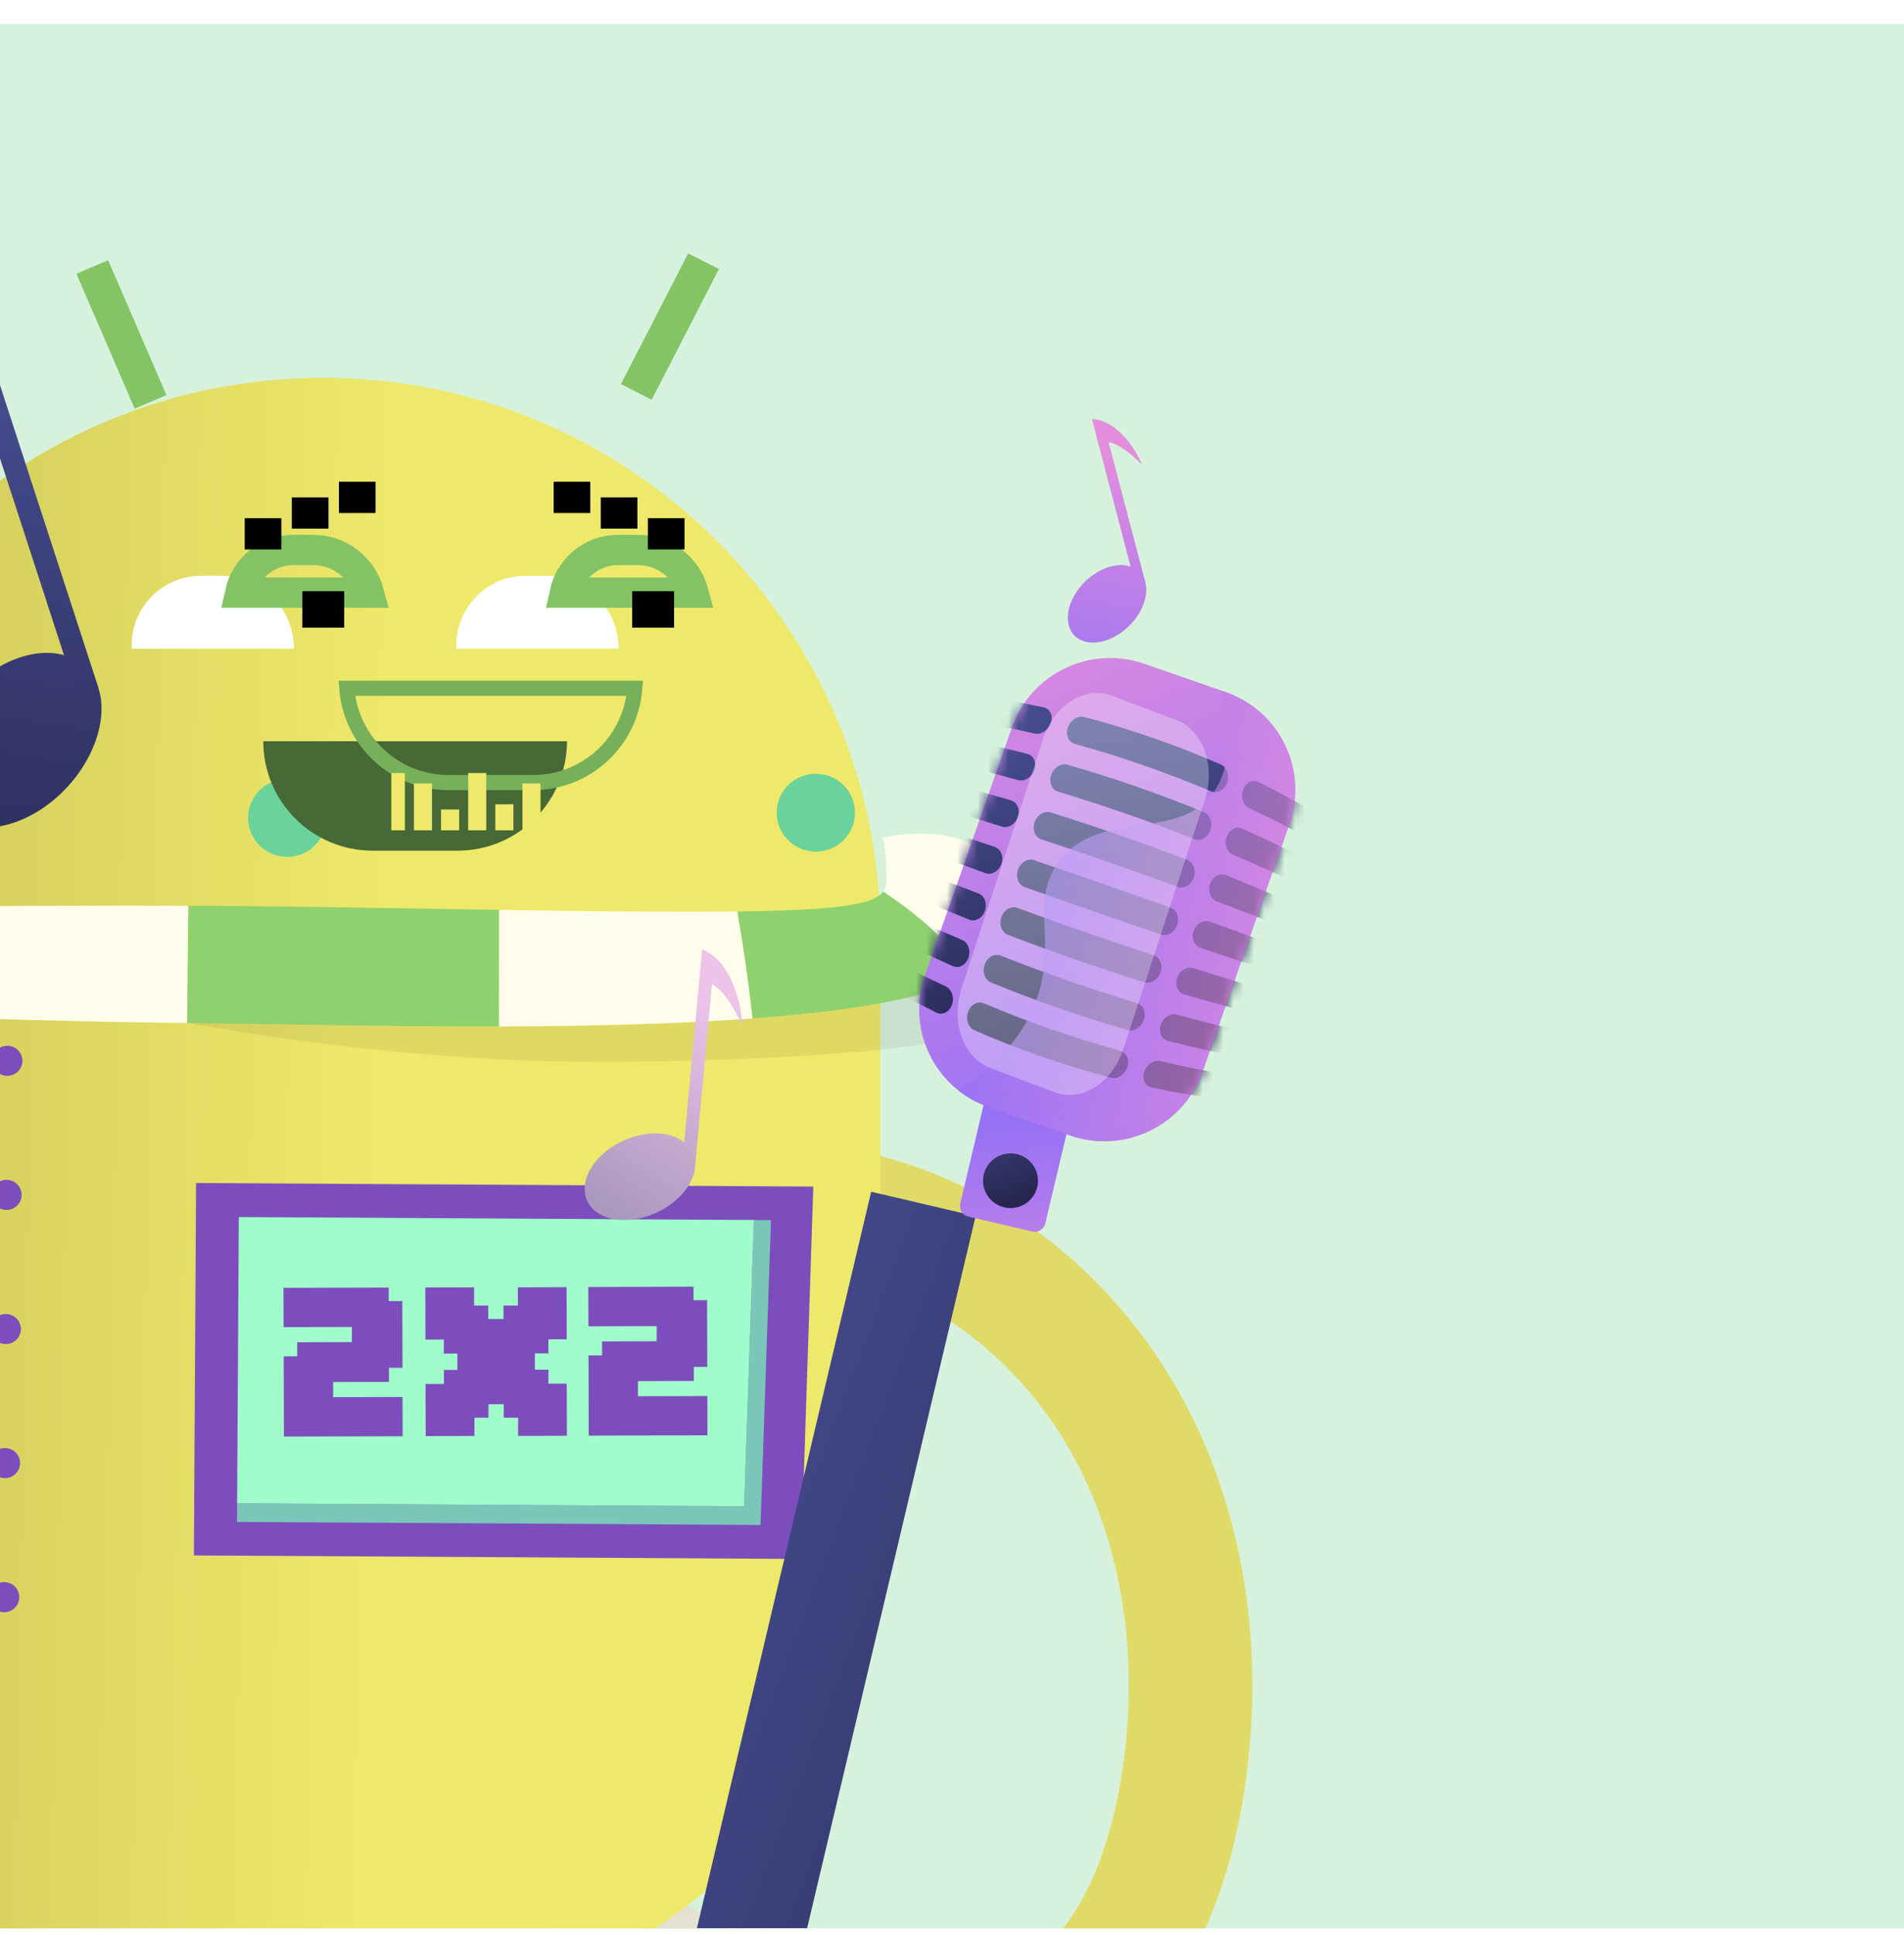 <svg width="186" height="189" viewBox="0 0 186 189" fill="none" xmlns="http://www.w3.org/2000/svg">
<g clip-path="url(#clip0_2557_49555)" filter="url(#filter0_d_2557_49555)">
<rect width="186" height="186" fill="#D6F2DC"/>
<g clip-path="url(#clip1_2557_49555)">
<g clip-path="url(#clip2_2557_49555)">
<g filter="url(#filter1_i_2557_49555)">
<path d="M90.074 105.573C90.074 105.573 87.404 107.694 87.066 110.932C86.728 114.171 88.434 117.466 88.434 117.466C98.431 118.827 108.043 125.645 113.517 135.262C118.674 144.326 120.444 155.749 118.503 167.435C117.347 174.362 115.073 179.712 111.743 183.328C109.037 186.261 105.227 188.532 101.538 190.726L107.741 201.031C111.966 198.517 116.754 195.671 120.647 191.439C125.585 186.08 128.874 178.667 130.414 169.401C132.808 155.019 130.539 140.793 124.029 129.354C116.624 116.354 103.932 107.466 90.074 105.578V105.573Z" fill="#E0DB69"/>
</g>
<g filter="url(#filter2_i_2557_49555)">
<path d="M97.724 185.723C95.611 185.733 93.483 186.359 91.62 187.637L83.788 193.023L87.91 198.946L95.741 193.561C97.386 192.428 99.644 192.842 100.784 194.476L105.473 201.222C106.019 202.009 106.227 202.966 106.05 203.913C105.879 204.864 105.343 205.687 104.557 206.23L96.725 211.616L100.846 217.539L108.678 212.154C111.062 210.514 112.659 208.046 113.18 205.201C113.7 202.355 113.081 199.484 111.431 197.115L106.742 190.369C104.619 187.322 101.195 185.697 97.724 185.713V185.723Z" fill="#E0DB69"/>
</g>
<path d="M5.657 193.1L5.688 188.01C5.688 188.01 8.935 185.785 12.885 185.806C16.834 185.827 20.056 188.092 20.056 188.092L20.03 192.485C17.079 193.716 11.625 195.216 5.651 193.1H5.657Z" fill="#FFFEEC"/>
<path d="M53.879 189.481L53.91 184.39C53.91 184.39 57.158 182.166 61.107 182.186C65.057 182.207 68.278 184.473 68.278 184.473L68.252 188.865C65.302 190.096 59.848 191.597 53.874 189.481H53.879Z" fill="#FFFEEC"/>
<g style="mix-blend-mode:multiply">
<path d="M68.284 184.473L67.998 233.785L62.425 233.94L62.576 182.295C62.576 182.295 66.213 182.843 68.284 184.468V184.473Z" fill="black" fill-opacity="0.11"/>
</g>
<g filter="url(#filter3_i_2557_49555)">
<path d="M-13.944 85.031C-13.944 54.946 10.444 30.557 40.53 30.557C70.615 30.557 95.004 54.946 95.004 85.031V141.416C95.004 168.148 73.333 189.819 46.601 189.819H34.095C7.564 189.819 -13.944 168.311 -13.944 141.779V85.031Z" fill="url(#paint0_linear_2557_49555)"/>
</g>
<path d="M-13.944 89.688C-13.944 89.688 21.183 101.662 60.647 101.386C92.958 100.882 95.004 98.338 95.004 98.338V90.197C62.51 84.126 20.196 93.26 -13.944 89.688Z" fill="black" fill-opacity="0.07"/>
<g filter="url(#filter4_i_2557_49555)">
<path d="M20.057 77.342C22.17 77.342 23.882 75.639 23.882 73.539C23.882 71.439 22.17 69.737 20.057 69.737C17.945 69.737 16.232 71.439 16.232 73.539C16.232 75.639 17.945 77.342 20.057 77.342Z" fill="#69D39B"/>
</g>
<g filter="url(#filter5_i_2557_49555)">
<path d="M71.697 76.833C73.809 76.833 75.522 75.13 75.522 73.03C75.522 70.93 73.809 69.228 71.697 69.228C69.585 69.228 67.872 70.93 67.872 73.03C67.872 75.13 69.585 76.833 71.697 76.833Z" fill="#69D39B"/>
</g>
<path d="M13.157 37.569L16.256 36.246L10.566 23.074L7.467 24.396L13.157 37.569Z" fill="#84C465"/>
<path d="M60.662 35.174L63.664 36.7L70.231 23.938L67.229 22.411L60.662 35.174Z" fill="#84C465"/>
<g filter="url(#filter6_i_2557_49555)">
<path d="M95.293 80.725C96.728 81.687 98.113 82.707 99.406 83.834C101.13 85.34 102.653 87.073 103.819 88.987C100.314 90.818 93.902 92.277 82.507 93.12C82.123 89.628 81.625 86.147 81.012 82.681C90.967 82.556 94.357 81.998 95.287 80.725H95.293Z" fill="#8ED16E"/>
<path d="M45.003 82.319C49.674 82.396 53.901 82.469 57.762 82.526C57.756 86.318 57.745 90.11 57.74 93.902C53.66 93.912 49.274 93.886 44.515 93.819C38.349 93.726 32.627 93.653 27.271 93.571C27.315 89.753 27.354 85.94 27.397 82.122C32.638 82.148 38.475 82.205 45.003 82.314V82.319Z" fill="#8ED16E"/>
<path d="M95.295 80.725C95.514 80.425 95.602 80.089 95.607 79.706C95.629 76.462 95.202 75.479 95.202 75.479C95.202 75.479 107.863 72.391 107.791 83.41C107.78 85.443 106.937 87.357 103.821 88.987C102.655 87.073 101.127 85.34 99.408 83.834C98.115 82.707 96.725 81.687 95.295 80.725Z" fill="#FFFEEC"/>
<path d="M81.018 82.68C81.631 86.147 82.129 89.628 82.513 93.12C76.013 93.602 67.881 93.881 57.739 93.907C57.745 90.115 57.75 86.323 57.761 82.531C67.985 82.68 75.514 82.748 81.018 82.68Z" fill="#FFFEEC"/>
<path d="M-10.731 81.961C-8.13 82.256 -3.574 82.246 3.665 82.194C2.088 85.676 0.626 89.199 -0.732 92.758C-7.325 92.365 -12.533 91.765 -16.322 90.818C-16.262 90.715 -16.202 90.606 -16.142 90.503C-14.45 87.595 -12.626 84.76 -10.731 81.961Z" fill="#8ED16E"/>
<path d="M27.398 82.127C27.354 85.945 27.315 89.758 27.272 93.576C16.172 93.41 6.813 93.213 -0.732 92.758C0.626 89.194 2.093 85.676 3.665 82.194C9.617 82.153 17.393 82.08 27.398 82.127Z" fill="#FFFEEC"/>
</g>
<path d="M79.452 113.545L19.155 113.198L18.941 149.567L78.255 149.913L79.452 113.545Z" fill="#7D4DBD"/>
<path d="M73.646 116.809L75.316 116.82L74.296 146.592L23.152 146.297L23.163 144.476L72.688 144.766L73.646 116.809Z" fill="#7AC6B9"/>
<path d="M73.646 116.809L72.689 144.766L23.163 144.476L23.33 116.52L73.646 116.809Z" fill="#A0FCCB"/>
<path d="M0.713 102.732C1.529 102.732 2.191 102.075 2.191 101.263C2.191 100.452 1.529 99.794 0.713 99.794C-0.103 99.794 -0.765 100.452 -0.765 101.263C-0.765 102.075 -0.103 102.732 0.713 102.732Z" fill="#7D4DBD"/>
<path d="M0.635 115.826C1.451 115.826 2.113 115.168 2.113 114.357C2.113 113.545 1.451 112.888 0.635 112.888C-0.181 112.888 -0.843 113.545 -0.843 114.357C-0.843 115.168 -0.181 115.826 0.635 115.826Z" fill="#7D4DBD"/>
<path d="M0.562 128.925C1.378 128.925 2.04 128.267 2.04 127.456C2.04 126.644 1.378 125.987 0.562 125.987C-0.254 125.987 -0.916 126.644 -0.916 127.456C-0.916 128.267 -0.254 128.925 0.562 128.925Z" fill="#7D4DBD"/>
<path d="M0.484 142.019C1.3 142.019 1.962 141.361 1.962 140.55C1.962 139.738 1.3 139.08 0.484 139.08C-0.332 139.08 -0.994 139.738 -0.994 140.55C-0.994 141.361 -0.332 142.019 0.484 142.019Z" fill="#7D4DBD"/>
<path d="M0.406 155.113C1.222 155.113 1.884 154.455 1.884 153.643C1.884 152.832 1.222 152.174 0.406 152.174C-0.411 152.174 -1.072 152.832 -1.072 153.643C-1.072 154.455 -0.411 155.113 0.406 155.113Z" fill="#7D4DBD"/>
<g style="mix-blend-mode:multiply">
<path d="M29.037 130.12V128.749L34.376 128.734V127.254L27.705 127.27L27.694 123.436L37.972 123.41V124.724H39.299L39.32 131.243H37.998V132.619L32.544 132.634V134.114L39.325 134.093L39.335 137.927L27.736 137.958L27.715 130.125H29.037V130.12Z" fill="#7D4DBD"/>
<path d="M43.364 132.821V131.45H44.681V129.856H43.354V128.485L41.563 128.49L41.548 123.4L46.315 123.384V125.164H47.699V126.478H49.192V125.164H50.587V123.384L55.349 123.369L55.364 128.459H53.574V129.836H52.252V131.429H53.574V132.795H55.364L55.38 137.88L50.613 137.896V136.116H49.213V134.802H47.72V136.116H46.346V137.896L41.584 137.911L41.569 132.821H43.359H43.364Z" fill="#7D4DBD"/>
<path d="M58.813 130.037V128.667L64.153 128.651V127.171L57.481 127.187L57.471 123.354L67.748 123.323V124.637H69.075L69.096 131.155H67.774V132.526L62.321 132.541V134.021L69.101 134L69.112 137.834L57.512 137.865L57.492 130.032H58.813V130.037Z" fill="#7D4DBD"/>
</g>
<g filter="url(#filter7_i_2557_49555)">
<path d="M53.572 56.688C53.572 52.935 56.615 49.893 60.368 49.893H62.305C66.239 49.893 69.429 53.082 69.429 57.016H53.572V56.688Z" fill="white"/>
</g>
<path d="M60.368 51.371H62.305C64.911 51.371 67.103 53.138 67.753 55.538H55.177C55.702 53.154 57.827 51.371 60.368 51.371Z" stroke="#83C365" stroke-width="2.957"/>
<g filter="url(#filter8_i_2557_49555)">
<path d="M21.859 56.688C21.859 52.935 24.902 49.893 28.655 49.893H30.592C34.526 49.893 37.716 53.082 37.716 57.016H21.859V56.688Z" fill="white"/>
</g>
<path d="M28.655 51.371H30.592C33.198 51.371 35.39 53.138 36.04 55.538H23.464C23.99 53.154 26.114 51.371 28.655 51.371Z" stroke="#83C365" stroke-width="2.957"/>
<g filter="url(#filter9_i_2557_49555)">
<rect x="61.756" y="52.437" width="4.092" height="3.562" fill="black"/>
</g>
<g filter="url(#filter10_i_2557_49555)">
<rect x="29.532" y="52.437" width="4.092" height="3.562" fill="black"/>
</g>
<g filter="url(#filter11_i_2557_49555)">
<rect width="3.58" height="3.053" transform="matrix(-1 0 0 1 57.664 41.752)" fill="black"/>
</g>
<g filter="url(#filter12_i_2557_49555)">
<rect width="3.58" height="3.053" transform="matrix(-1 0 0 1 62.267 43.278)" fill="black"/>
</g>
<g filter="url(#filter13_i_2557_49555)">
<rect width="3.58" height="3.053" transform="matrix(-1 0 0 1 66.871 45.313)" fill="black"/>
</g>
<g filter="url(#filter14_i_2557_49555)">
<rect x="33.111" y="41.752" width="3.58" height="3.053" fill="black"/>
</g>
<g filter="url(#filter15_i_2557_49555)">
<rect x="28.509" y="43.278" width="3.58" height="3.053" fill="black"/>
</g>
<g filter="url(#filter16_i_2557_49555)">
<rect x="23.905" y="45.313" width="3.58" height="3.053" fill="black"/>
</g>
<g filter="url(#filter17_i_2557_49555)">
<path d="M33.111 64.14C33.111 70.041 37.895 74.825 43.797 74.825H52.093C57.994 74.825 62.778 70.041 62.778 64.14H33.111Z" fill="#466936"/>
</g>
<path d="M43.797 74.086H52.093C57.337 74.086 61.63 70.026 62.008 64.879H33.881C34.259 70.026 38.553 74.086 43.797 74.086Z" stroke="#76B05A" stroke-width="1.478"/>
<g filter="url(#filter18_i_2557_49555)">
<rect x="40.435" y="69.737" width="1.767" height="4.579" fill="#EEE96A"/>
<rect x="43.087" y="72.281" width="1.767" height="2.035" fill="#EEE96A"/>
<rect x="45.737" y="68.719" width="1.767" height="5.597" fill="#EEE96A"/>
<rect x="48.388" y="71.772" width="1.767" height="2.544" fill="#EEE96A"/>
<rect x="51.037" y="69.737" width="1.767" height="4.579" fill="#EEE96A"/>
<rect x="53.688" y="71.772" width="1.767" height="2.544" fill="#EEE96A"/>
<rect x="56.339" y="70.755" width="1.325" height="3.562" fill="#EEE96A"/>
<rect x="38.227" y="68.719" width="1.325" height="5.597" fill="#EEE96A"/>
</g>
<g clip-path="url(#clip3_2557_49555)" filter="url(#filter19_i_2557_49555)">
<g filter="url(#filter20_i_2557_49555)">
<path d="M113.305 108.438L103.105 106.049L65.624 264.401C64.378 269.665 63.743 274.027 64.206 274.136L72.727 276.132C73.191 276.24 74.578 272.054 75.824 266.79L113.306 108.438L113.305 108.438Z" fill="url(#paint1_linear_2557_49555)"/>
</g>
<path d="M113.786 101.862L105.477 99.916L102.806 111.2C102.671 111.77 103.026 112.341 103.598 112.475L109.834 113.936C110.406 114.07 110.98 113.716 111.115 113.146L113.786 101.862L113.786 101.862Z" fill="url(#paint2_linear_2557_49555)"/>
<path d="M120.795 58.49L128.728 61.248C134.024 63.088 136.815 68.858 134.964 74.134L126.473 98.331C124.621 103.607 118.827 106.392 113.532 104.551L105.599 101.793C100.303 99.953 97.512 94.183 99.363 88.907L107.855 64.71C109.706 59.434 115.5 56.649 120.795 58.49Z" fill="url(#paint3_linear_2557_49555)"/>
<mask id="mask0_2557_49555" style="mask-type:luminance" maskUnits="userSpaceOnUse" x="98" y="57" width="38" height="49">
<path d="M120.795 58.49L128.728 61.248C134.024 63.088 136.815 68.858 134.964 74.134L126.473 98.331C124.621 103.607 118.827 106.392 113.532 104.551L105.599 101.793C100.303 99.953 97.512 94.183 99.363 88.907L107.855 64.71C109.706 59.434 115.5 56.649 120.795 58.49Z" fill="white"/>
</mask>
<g mask="url(#mask0_2557_49555)">
<path d="M96.998 60.899C101.679 61.135 106.349 61.755 110.947 62.74C111.587 62.875 111.901 63.573 111.65 64.287C111.399 65.002 110.682 65.453 110.048 65.302C105.483 64.224 100.866 63.449 96.261 63.001C95.621 62.935 95.263 62.434 95.46 61.871C95.657 61.309 96.346 60.869 96.998 60.899Z" fill="url(#paint4_linear_2557_49555)"/>
<path d="M95.689 64.625C100.237 65.238 104.812 66.131 109.351 67.282C109.983 67.441 110.292 68.155 110.041 68.87C109.79 69.585 109.079 70.019 108.452 69.844C103.946 68.599 99.425 67.553 94.952 66.726C94.331 66.608 93.988 66.062 94.186 65.499C94.383 64.937 95.055 64.542 95.689 64.625Z" fill="url(#paint5_linear_2557_49555)"/>
<path d="M94.382 68.35C98.797 69.341 103.277 70.506 107.757 71.824C108.381 72.006 108.684 72.737 108.433 73.452C108.182 74.167 107.477 74.584 106.858 74.386C102.41 72.975 97.985 71.656 93.645 70.451C93.042 70.281 92.715 69.689 92.913 69.127C93.11 68.565 93.767 68.215 94.383 68.35L94.382 68.35Z" fill="url(#paint6_linear_2557_49555)"/>
<path d="M93.076 72.076C97.358 73.445 101.742 74.882 106.164 76.367C106.78 76.572 107.077 77.319 106.826 78.034C106.575 78.749 105.876 79.15 105.265 78.929C100.876 77.35 96.546 75.759 92.339 74.177C91.754 73.954 91.443 73.318 91.64 72.755C91.837 72.193 92.479 71.888 93.076 72.076L93.076 72.076Z" fill="url(#paint7_linear_2557_49555)"/>
<path d="M91.769 75.801C95.918 77.548 100.206 79.258 104.57 80.909C105.178 81.138 105.469 81.901 105.217 82.616C104.966 83.331 104.273 83.715 103.671 83.471C99.34 81.726 95.106 79.862 91.031 77.902C90.465 77.627 90.169 76.946 90.367 76.383C90.564 75.821 91.19 75.561 91.768 75.801L91.769 75.801Z" fill="url(#paint8_linear_2557_49555)"/>
<path d="M90.46 79.526C94.477 81.651 98.669 83.633 102.975 85.451C103.574 85.703 103.859 86.484 103.608 87.198C103.357 87.913 102.669 88.281 102.075 88.014C97.803 86.102 93.664 83.966 89.722 81.628C89.174 81.3 88.895 80.574 89.092 80.011C89.289 79.449 89.899 79.234 90.459 79.526L90.46 79.526Z" fill="url(#paint9_linear_2557_49555)"/>
<path d="M89.154 83.252C93.038 85.754 97.135 88.009 101.382 89.994C101.973 90.269 102.253 91.065 102.001 91.781C101.75 92.495 101.069 92.847 100.483 92.556C96.269 90.477 92.226 88.069 88.416 85.353C87.887 84.973 87.623 84.202 87.82 83.639C88.018 83.077 88.612 82.906 89.154 83.252Z" fill="url(#paint10_linear_2557_49555)"/>
<path d="M114.927 63.687C119.478 64.881 123.938 66.431 128.245 68.317C128.844 68.58 129.122 69.385 128.869 70.106C128.616 70.826 127.925 71.2 127.323 70.946C122.995 69.12 118.534 67.569 114.004 66.317C113.375 66.141 113.068 65.421 113.32 64.701C113.573 63.98 114.293 63.522 114.927 63.687L114.927 63.687Z" fill="url(#paint11_linear_2557_49555)"/>
<path d="M113.291 68.348C117.805 69.647 122.265 71.197 126.609 72.978C127.213 73.226 127.496 74.017 127.243 74.738C126.99 75.458 126.295 75.846 125.687 75.607C121.321 73.886 116.861 72.335 112.368 70.977C111.743 70.787 111.442 70.053 111.694 69.333C111.947 68.612 112.662 68.168 113.291 68.348L113.291 68.348Z" fill="url(#paint12_linear_2557_49555)"/>
<path d="M111.656 73.008C116.132 74.413 120.593 75.963 124.974 77.638C125.583 77.872 125.871 78.649 125.618 79.369C125.365 80.09 124.664 80.492 124.051 80.268C119.649 78.652 115.189 77.102 110.733 75.638C110.113 75.433 109.816 74.685 110.069 73.965C110.322 73.244 111.032 72.814 111.655 73.009L111.656 73.008Z" fill="url(#paint13_linear_2557_49555)"/>
<path d="M110.021 77.67C114.461 79.18 118.921 80.73 123.34 82.299C123.954 82.519 124.246 83.281 123.993 84.002C123.741 84.722 123.035 85.138 122.417 84.929C117.978 83.419 113.517 81.868 109.099 80.299C108.484 80.08 108.192 79.317 108.445 78.597C108.698 77.876 109.403 77.46 110.021 77.67Z" fill="url(#paint14_linear_2557_49555)"/>
<path d="M108.385 82.331C112.787 83.946 117.247 85.496 121.703 86.96C122.323 87.165 122.62 87.913 122.367 88.634C122.114 89.354 121.404 89.784 120.78 89.589C116.304 88.185 111.844 86.635 107.462 84.96C106.852 84.726 106.566 83.949 106.818 83.228C107.071 82.508 107.772 82.106 108.385 82.33L108.385 82.331Z" fill="url(#paint15_linear_2557_49555)"/>
<path d="M106.749 86.991C111.115 88.712 115.575 90.263 120.068 91.621C120.692 91.811 120.994 92.545 120.741 93.266C120.489 93.987 119.773 94.431 119.145 94.251C114.631 92.952 110.171 91.401 105.827 89.621C105.222 89.372 104.94 88.582 105.193 87.861C105.446 87.14 106.141 86.753 106.749 86.991Z" fill="url(#paint16_linear_2557_49555)"/>
<path d="M105.114 91.652C109.443 93.479 113.903 95.029 118.433 96.282C119.063 96.457 119.37 97.177 119.117 97.898C118.864 98.618 118.144 99.076 117.51 98.911C112.96 97.718 108.499 96.167 104.192 94.281C103.592 94.018 103.315 93.213 103.568 92.493C103.821 91.772 104.511 91.399 105.114 91.652Z" fill="url(#paint17_linear_2557_49555)"/>
<path d="M131.954 70.043C136.168 72.122 140.21 74.53 144.021 77.246C144.55 77.626 144.814 78.397 144.616 78.96C144.419 79.522 143.825 79.692 143.283 79.347C139.398 76.844 135.302 74.59 131.055 72.605C130.464 72.33 130.185 71.534 130.435 70.818C130.686 70.103 131.368 69.752 131.954 70.043Z" fill="url(#paint18_linear_2557_49555)"/>
<path d="M130.36 74.585C134.632 76.497 138.771 78.633 142.713 80.971C143.261 81.299 143.541 82.025 143.343 82.588C143.146 83.15 142.536 83.365 141.976 83.072C137.958 80.948 133.766 78.965 129.461 77.147C128.861 76.895 128.577 76.115 128.827 75.4C129.078 74.686 129.766 74.318 130.36 74.585L130.36 74.585Z" fill="url(#paint19_linear_2557_49555)"/>
<path d="M128.765 79.127C133.096 80.872 137.33 82.736 141.405 84.696C141.971 84.972 142.267 85.653 142.069 86.215C141.872 86.777 141.246 87.037 140.668 86.797C136.518 85.051 132.23 83.341 127.866 81.689C127.259 81.461 126.968 80.697 127.219 79.982C127.47 79.267 128.163 78.883 128.765 79.127Z" fill="url(#paint20_linear_2557_49555)"/>
<path d="M127.171 83.67C131.561 85.248 135.89 86.839 140.098 88.422C140.683 88.645 140.994 89.281 140.796 89.843C140.599 90.406 139.958 90.711 139.361 90.523C135.078 89.154 130.695 87.716 126.272 86.232C125.656 86.026 125.36 85.279 125.611 84.564C125.862 83.85 126.561 83.449 127.172 83.669L127.171 83.67Z" fill="url(#paint21_linear_2557_49555)"/>
<path d="M125.579 88.212C130.026 89.624 134.452 90.943 138.792 92.147C139.395 92.318 139.722 92.909 139.524 93.472C139.327 94.034 138.669 94.384 138.054 94.249C133.639 93.257 129.16 92.092 124.679 90.774C124.055 90.592 123.753 89.862 124.004 89.147C124.255 88.432 124.96 88.015 125.579 88.212Z" fill="url(#paint22_linear_2557_49555)"/>
<path d="M123.984 92.754C128.49 93.999 133.011 95.046 137.484 95.873C138.105 95.991 138.448 96.537 138.251 97.099C138.053 97.662 137.38 98.057 136.746 97.974C132.199 97.36 127.624 96.468 123.085 95.316C122.452 95.158 122.145 94.443 122.395 93.729C122.646 93.014 123.357 92.58 123.984 92.754L123.984 92.754Z" fill="url(#paint23_linear_2557_49555)"/>
<path d="M122.389 97.297C126.954 98.375 131.571 99.149 136.176 99.598C136.816 99.663 137.175 100.165 136.977 100.728C136.78 101.29 136.091 101.73 135.439 101.7C130.758 101.464 126.088 100.843 121.49 99.859C120.85 99.723 120.536 99.026 120.787 98.311C121.038 97.596 121.755 97.146 122.389 97.297Z" fill="url(#paint24_linear_2557_49555)"/>
</g>
<g style="mix-blend-mode:multiply" opacity="0.6">
<path d="M112.574 77.64C116.522 72.698 123.731 75.777 127.307 71.367C128.75 69.588 129.625 66.56 128.231 61.075L128.728 61.247C134.024 63.088 136.815 68.858 134.964 74.134L126.473 98.331C124.621 103.607 118.827 106.392 113.532 104.551L105.599 101.793C104.49 101.408 103.491 100.849 102.622 100.16C107.22 97.177 109.246 94.018 110.206 91.419C112.378 85.534 109.435 81.569 112.574 77.64Z" fill="url(#paint25_linear_2557_49555)"/>
</g>
<path d="M105.435 110.38C104.656 109.125 105.046 107.478 106.306 106.701C107.566 105.924 109.219 106.311 109.998 107.566C110.778 108.821 110.388 110.468 109.128 111.245C107.868 112.022 106.214 111.634 105.435 110.38Z" fill="url(#paint26_linear_2557_49555)"/>
<g style="mix-blend-mode:overlay" opacity="0.3">
<path d="M112.531 100.488C115.06 101.08 117.728 99.199 118.738 96.112L126.699 71.792C127.225 70.186 127.224 68.489 126.698 67.014C126.171 65.539 125.181 64.463 123.911 63.984L117.626 61.612C117.456 61.548 117.282 61.495 117.108 61.454C114.58 60.862 111.912 62.743 110.901 65.83L102.941 90.151C101.855 93.467 103.106 96.969 105.729 97.959L112.014 100.331C112.183 100.395 112.357 100.448 112.531 100.488L112.531 100.488L112.531 100.488Z" fill="white"/>
</g>
</g>
<g filter="url(#filter21_i_2557_49555)">
<path d="M1.615 60.865C2.774 64.424 0.526 69.543 -3.645 72.466C-8.104 75.591 -13.016 75.029 -14.325 71.01C-15.635 66.99 -12.713 61.444 -8.098 58.793C-3.783 56.314 0.456 57.306 1.615 60.865L1.615 60.865Z" fill="url(#paint27_linear_2557_49555)"/>
<path d="M1.625 60.862L-0.302 62.09L-10.835 29.71L-8.745 28.981L1.625 60.862Z" fill="url(#paint28_linear_2557_49555)"/>
</g>
<path d="M111.887 54.542C112.318 56.183 111.166 58.44 109.202 59.654C107.101 60.952 104.894 60.57 104.407 58.717C103.921 56.865 105.389 54.432 107.546 53.352C109.564 52.343 111.456 52.902 111.887 54.542Z" fill="url(#paint29_linear_2557_49555)"/>
<path d="M111.891 54.541L110.987 55.047L107.073 40.123L108.037 39.848L111.891 54.541Z" fill="url(#paint30_linear_2557_49555)"/>
<path d="M111.54 43.015C111.646 43.121 109.818 38.755 106.67 38.58L107.326 41.078C107.326 41.078 108.294 39.774 111.54 43.015Z" fill="url(#paint31_linear_2557_49555)"/>
<g filter="url(#filter22_i_2557_49555)">
<path d="M77.587 86.355C81.277 87.912 81.561 93.917 81.48 93.745C80.299 91.226 79.287 90.175 78.553 89.763L76.904 107.564C76.902 107.604 76.901 107.644 76.897 107.683C76.697 109.83 74.334 112.038 71.454 112.649C68.375 113.302 65.902 111.901 66.127 109.477C66.352 107.053 69.169 104.769 72.222 104.402C73.729 104.22 75.003 104.548 75.841 105.212L77.286 89.622C77.284 89.623 77.283 89.624 77.283 89.624L77.587 86.355Z" fill="url(#paint32_linear_2557_49555)"/>
</g>
</g>
</g>
</g>
<defs>
<filter id="filter0_d_2557_49555" x="0" y="0" width="186" height="188.339" filterUnits="userSpaceOnUse" color-interpolation-filters="sRGB">
<feFlood flood-opacity="0" result="BackgroundImageFix"/>
<feColorMatrix in="SourceAlpha" type="matrix" values="0 0 0 0 0 0 0 0 0 0 0 0 0 0 0 0 0 0 127 0" result="hardAlpha"/>
<feOffset dy="2.339"/>
<feComposite in2="hardAlpha" operator="out"/>
<feColorMatrix type="matrix" values="0 0 0 0 0.529 0 0 0 0 0.529 0 0 0 0 0.529 0 0 0 1 0"/>
<feBlend mode="normal" in2="BackgroundImageFix" result="effect1_dropShadow_2557_49555"/>
<feBlend mode="normal" in="SourceGraphic" in2="effect1_dropShadow_2557_49555" result="shape"/>
</filter>
<filter id="filter1_i_2557_49555" x="83.022" y="105.573" width="48.321" height="99.458" filterUnits="userSpaceOnUse" color-interpolation-filters="sRGB">
<feFlood flood-opacity="0" result="BackgroundImageFix"/>
<feBlend mode="normal" in="SourceGraphic" in2="BackgroundImageFix" result="shape"/>
<feColorMatrix in="SourceAlpha" type="matrix" values="0 0 0 0 0 0 0 0 0 0 0 0 0 0 0 0 0 0 127 0" result="hardAlpha"/>
<feOffset dx="-9" dy="4"/>
<feGaussianBlur stdDeviation="2"/>
<feComposite in2="hardAlpha" operator="arithmetic" k2="-1" k3="1"/>
<feColorMatrix type="matrix" values="0 0 0 0 1 0 0 0 0 1 0 0 0 0 1 0 0 0 0.25 0"/>
<feBlend mode="normal" in2="shape" result="effect1_innerShadow_2557_49555"/>
</filter>
<filter id="filter2_i_2557_49555" x="79.788" y="185.713" width="33.571" height="35.826" filterUnits="userSpaceOnUse" color-interpolation-filters="sRGB">
<feFlood flood-opacity="0" result="BackgroundImageFix"/>
<feBlend mode="normal" in="SourceGraphic" in2="BackgroundImageFix" result="shape"/>
<feColorMatrix in="SourceAlpha" type="matrix" values="0 0 0 0 0 0 0 0 0 0 0 0 0 0 0 0 0 0 127 0" result="hardAlpha"/>
<feOffset dx="-9" dy="4"/>
<feGaussianBlur stdDeviation="2"/>
<feComposite in2="hardAlpha" operator="arithmetic" k2="-1" k3="1"/>
<feColorMatrix type="matrix" values="0 0 0 0 1 0 0 0 0 1 0 0 0 0 1 0 0 0 0.25 0"/>
<feBlend mode="normal" in2="shape" result="effect1_innerShadow_2557_49555"/>
</filter>
<filter id="filter3_i_2557_49555" x="-17.944" y="30.557" width="112.948" height="163.261" filterUnits="userSpaceOnUse" color-interpolation-filters="sRGB">
<feFlood flood-opacity="0" result="BackgroundImageFix"/>
<feBlend mode="normal" in="SourceGraphic" in2="BackgroundImageFix" result="shape"/>
<feColorMatrix in="SourceAlpha" type="matrix" values="0 0 0 0 0 0 0 0 0 0 0 0 0 0 0 0 0 0 127 0" result="hardAlpha"/>
<feOffset dx="-9" dy="4"/>
<feGaussianBlur stdDeviation="2"/>
<feComposite in2="hardAlpha" operator="arithmetic" k2="-1" k3="1"/>
<feColorMatrix type="matrix" values="0 0 0 0 1 0 0 0 0 1 0 0 0 0 1 0 0 0 0.25 0"/>
<feBlend mode="normal" in2="shape" result="effect1_innerShadow_2557_49555"/>
</filter>
<filter id="filter4_i_2557_49555" x="16.232" y="69.737" width="11.649" height="11.605" filterUnits="userSpaceOnUse" color-interpolation-filters="sRGB">
<feFlood flood-opacity="0" result="BackgroundImageFix"/>
<feBlend mode="normal" in="SourceGraphic" in2="BackgroundImageFix" result="shape"/>
<feColorMatrix in="SourceAlpha" type="matrix" values="0 0 0 0 0 0 0 0 0 0 0 0 0 0 0 0 0 0 127 0" result="hardAlpha"/>
<feOffset dx="8" dy="4"/>
<feGaussianBlur stdDeviation="2"/>
<feComposite in2="hardAlpha" operator="arithmetic" k2="-1" k3="1"/>
<feColorMatrix type="matrix" values="0 0 0 0 1 0 0 0 0 1 0 0 0 0 1 0 0 0 0.25 0"/>
<feBlend mode="normal" in2="shape" result="effect1_innerShadow_2557_49555"/>
</filter>
<filter id="filter5_i_2557_49555" x="67.872" y="69.228" width="11.649" height="11.605" filterUnits="userSpaceOnUse" color-interpolation-filters="sRGB">
<feFlood flood-opacity="0" result="BackgroundImageFix"/>
<feBlend mode="normal" in="SourceGraphic" in2="BackgroundImageFix" result="shape"/>
<feColorMatrix in="SourceAlpha" type="matrix" values="0 0 0 0 0 0 0 0 0 0 0 0 0 0 0 0 0 0 127 0" result="hardAlpha"/>
<feOffset dx="8" dy="4"/>
<feGaussianBlur stdDeviation="2"/>
<feComposite in2="hardAlpha" operator="arithmetic" k2="-1" k3="1"/>
<feColorMatrix type="matrix" values="0 0 0 0 1 0 0 0 0 1 0 0 0 0 1 0 0 0 0.25 0"/>
<feBlend mode="normal" in2="shape" result="effect1_innerShadow_2557_49555"/>
</filter>
<filter id="filter6_i_2557_49555" x="-27.809" y="75.081" width="135.601" height="22.826" filterUnits="userSpaceOnUse" color-interpolation-filters="sRGB">
<feFlood flood-opacity="0" result="BackgroundImageFix"/>
<feBlend mode="normal" in="SourceGraphic" in2="BackgroundImageFix" result="shape"/>
<feColorMatrix in="SourceAlpha" type="matrix" values="0 0 0 0 0 0 0 0 0 0 0 0 0 0 0 0 0 0 127 0" result="hardAlpha"/>
<feOffset dx="-9" dy="4"/>
<feGaussianBlur stdDeviation="2"/>
<feComposite in2="hardAlpha" operator="arithmetic" k2="-1" k3="1"/>
<feColorMatrix type="matrix" values="0 0 0 0 1 0 0 0 0 1 0 0 0 0 1 0 0 0 0.25 0"/>
<feBlend mode="normal" in2="shape" result="effect1_innerShadow_2557_49555"/>
</filter>
<filter id="filter7_i_2557_49555" x="49.572" y="49.893" width="19.856" height="11.123" filterUnits="userSpaceOnUse" color-interpolation-filters="sRGB">
<feFlood flood-opacity="0" result="BackgroundImageFix"/>
<feBlend mode="normal" in="SourceGraphic" in2="BackgroundImageFix" result="shape"/>
<feColorMatrix in="SourceAlpha" type="matrix" values="0 0 0 0 0 0 0 0 0 0 0 0 0 0 0 0 0 0 127 0" result="hardAlpha"/>
<feOffset dx="-9" dy="4"/>
<feGaussianBlur stdDeviation="2"/>
<feComposite in2="hardAlpha" operator="arithmetic" k2="-1" k3="1"/>
<feColorMatrix type="matrix" values="0 0 0 0 1 0 0 0 0 1 0 0 0 0 1 0 0 0 0.25 0"/>
<feBlend mode="normal" in2="shape" result="effect1_innerShadow_2557_49555"/>
</filter>
<filter id="filter8_i_2557_49555" x="17.859" y="49.893" width="19.856" height="11.123" filterUnits="userSpaceOnUse" color-interpolation-filters="sRGB">
<feFlood flood-opacity="0" result="BackgroundImageFix"/>
<feBlend mode="normal" in="SourceGraphic" in2="BackgroundImageFix" result="shape"/>
<feColorMatrix in="SourceAlpha" type="matrix" values="0 0 0 0 0 0 0 0 0 0 0 0 0 0 0 0 0 0 127 0" result="hardAlpha"/>
<feOffset dx="-9" dy="4"/>
<feGaussianBlur stdDeviation="2"/>
<feComposite in2="hardAlpha" operator="arithmetic" k2="-1" k3="1"/>
<feColorMatrix type="matrix" values="0 0 0 0 1 0 0 0 0 1 0 0 0 0 1 0 0 0 0.25 0"/>
<feBlend mode="normal" in2="shape" result="effect1_innerShadow_2557_49555"/>
</filter>
<filter id="filter9_i_2557_49555" x="61.756" y="52.437" width="4.092" height="5.04" filterUnits="userSpaceOnUse" color-interpolation-filters="sRGB">
<feFlood flood-opacity="0" result="BackgroundImageFix"/>
<feBlend mode="normal" in="SourceGraphic" in2="BackgroundImageFix" result="shape"/>
<feColorMatrix in="SourceAlpha" type="matrix" values="0 0 0 0 0 0 0 0 0 0 0 0 0 0 0 0 0 0 127 0" result="hardAlpha"/>
<feOffset dy="2.957"/>
<feGaussianBlur stdDeviation="0.739"/>
<feComposite in2="hardAlpha" operator="arithmetic" k2="-1" k3="1"/>
<feColorMatrix type="matrix" values="0 0 0 0 1 0 0 0 0 1 0 0 0 0 1 0 0 0 0.25 0"/>
<feBlend mode="normal" in2="shape" result="effect1_innerShadow_2557_49555"/>
</filter>
<filter id="filter10_i_2557_49555" x="29.532" y="52.437" width="4.092" height="5.04" filterUnits="userSpaceOnUse" color-interpolation-filters="sRGB">
<feFlood flood-opacity="0" result="BackgroundImageFix"/>
<feBlend mode="normal" in="SourceGraphic" in2="BackgroundImageFix" result="shape"/>
<feColorMatrix in="SourceAlpha" type="matrix" values="0 0 0 0 0 0 0 0 0 0 0 0 0 0 0 0 0 0 127 0" result="hardAlpha"/>
<feOffset dy="2.957"/>
<feGaussianBlur stdDeviation="0.739"/>
<feComposite in2="hardAlpha" operator="arithmetic" k2="-1" k3="1"/>
<feColorMatrix type="matrix" values="0 0 0 0 1 0 0 0 0 1 0 0 0 0 1 0 0 0 0.25 0"/>
<feBlend mode="normal" in2="shape" result="effect1_innerShadow_2557_49555"/>
</filter>
<filter id="filter11_i_2557_49555" x="54.084" y="41.752" width="3.58" height="4.531" filterUnits="userSpaceOnUse" color-interpolation-filters="sRGB">
<feFlood flood-opacity="0" result="BackgroundImageFix"/>
<feBlend mode="normal" in="SourceGraphic" in2="BackgroundImageFix" result="shape"/>
<feColorMatrix in="SourceAlpha" type="matrix" values="0 0 0 0 0 0 0 0 0 0 0 0 0 0 0 0 0 0 127 0" result="hardAlpha"/>
<feOffset dy="2.957"/>
<feGaussianBlur stdDeviation="0.739"/>
<feComposite in2="hardAlpha" operator="arithmetic" k2="-1" k3="1"/>
<feColorMatrix type="matrix" values="0 0 0 0 1 0 0 0 0 1 0 0 0 0 1 0 0 0 0.25 0"/>
<feBlend mode="normal" in2="shape" result="effect1_innerShadow_2557_49555"/>
</filter>
<filter id="filter12_i_2557_49555" x="58.687" y="43.278" width="3.58" height="4.531" filterUnits="userSpaceOnUse" color-interpolation-filters="sRGB">
<feFlood flood-opacity="0" result="BackgroundImageFix"/>
<feBlend mode="normal" in="SourceGraphic" in2="BackgroundImageFix" result="shape"/>
<feColorMatrix in="SourceAlpha" type="matrix" values="0 0 0 0 0 0 0 0 0 0 0 0 0 0 0 0 0 0 127 0" result="hardAlpha"/>
<feOffset dy="2.957"/>
<feGaussianBlur stdDeviation="0.739"/>
<feComposite in2="hardAlpha" operator="arithmetic" k2="-1" k3="1"/>
<feColorMatrix type="matrix" values="0 0 0 0 1 0 0 0 0 1 0 0 0 0 1 0 0 0 0.25 0"/>
<feBlend mode="normal" in2="shape" result="effect1_innerShadow_2557_49555"/>
</filter>
<filter id="filter13_i_2557_49555" x="63.291" y="45.313" width="3.58" height="4.531" filterUnits="userSpaceOnUse" color-interpolation-filters="sRGB">
<feFlood flood-opacity="0" result="BackgroundImageFix"/>
<feBlend mode="normal" in="SourceGraphic" in2="BackgroundImageFix" result="shape"/>
<feColorMatrix in="SourceAlpha" type="matrix" values="0 0 0 0 0 0 0 0 0 0 0 0 0 0 0 0 0 0 127 0" result="hardAlpha"/>
<feOffset dy="2.957"/>
<feGaussianBlur stdDeviation="0.739"/>
<feComposite in2="hardAlpha" operator="arithmetic" k2="-1" k3="1"/>
<feColorMatrix type="matrix" values="0 0 0 0 1 0 0 0 0 1 0 0 0 0 1 0 0 0 0.25 0"/>
<feBlend mode="normal" in2="shape" result="effect1_innerShadow_2557_49555"/>
</filter>
<filter id="filter14_i_2557_49555" x="33.111" y="41.752" width="3.58" height="4.531" filterUnits="userSpaceOnUse" color-interpolation-filters="sRGB">
<feFlood flood-opacity="0" result="BackgroundImageFix"/>
<feBlend mode="normal" in="SourceGraphic" in2="BackgroundImageFix" result="shape"/>
<feColorMatrix in="SourceAlpha" type="matrix" values="0 0 0 0 0 0 0 0 0 0 0 0 0 0 0 0 0 0 127 0" result="hardAlpha"/>
<feOffset dy="2.957"/>
<feGaussianBlur stdDeviation="0.739"/>
<feComposite in2="hardAlpha" operator="arithmetic" k2="-1" k3="1"/>
<feColorMatrix type="matrix" values="0 0 0 0 1 0 0 0 0 1 0 0 0 0 1 0 0 0 0.25 0"/>
<feBlend mode="normal" in2="shape" result="effect1_innerShadow_2557_49555"/>
</filter>
<filter id="filter15_i_2557_49555" x="28.509" y="43.278" width="3.58" height="4.531" filterUnits="userSpaceOnUse" color-interpolation-filters="sRGB">
<feFlood flood-opacity="0" result="BackgroundImageFix"/>
<feBlend mode="normal" in="SourceGraphic" in2="BackgroundImageFix" result="shape"/>
<feColorMatrix in="SourceAlpha" type="matrix" values="0 0 0 0 0 0 0 0 0 0 0 0 0 0 0 0 0 0 127 0" result="hardAlpha"/>
<feOffset dy="2.957"/>
<feGaussianBlur stdDeviation="0.739"/>
<feComposite in2="hardAlpha" operator="arithmetic" k2="-1" k3="1"/>
<feColorMatrix type="matrix" values="0 0 0 0 1 0 0 0 0 1 0 0 0 0 1 0 0 0 0.25 0"/>
<feBlend mode="normal" in2="shape" result="effect1_innerShadow_2557_49555"/>
</filter>
<filter id="filter16_i_2557_49555" x="23.905" y="45.313" width="3.58" height="4.531" filterUnits="userSpaceOnUse" color-interpolation-filters="sRGB">
<feFlood flood-opacity="0" result="BackgroundImageFix"/>
<feBlend mode="normal" in="SourceGraphic" in2="BackgroundImageFix" result="shape"/>
<feColorMatrix in="SourceAlpha" type="matrix" values="0 0 0 0 0 0 0 0 0 0 0 0 0 0 0 0 0 0 127 0" result="hardAlpha"/>
<feOffset dy="2.957"/>
<feGaussianBlur stdDeviation="0.739"/>
<feComposite in2="hardAlpha" operator="arithmetic" k2="-1" k3="1"/>
<feColorMatrix type="matrix" values="0 0 0 0 1 0 0 0 0 1 0 0 0 0 1 0 0 0 0.25 0"/>
<feBlend mode="normal" in2="shape" result="effect1_innerShadow_2557_49555"/>
</filter>
<filter id="filter17_i_2557_49555" x="27.198" y="64.14" width="35.581" height="16.599" filterUnits="userSpaceOnUse" color-interpolation-filters="sRGB">
<feFlood flood-opacity="0" result="BackgroundImageFix"/>
<feBlend mode="normal" in="SourceGraphic" in2="BackgroundImageFix" result="shape"/>
<feColorMatrix in="SourceAlpha" type="matrix" values="0 0 0 0 0 0 0 0 0 0 0 0 0 0 0 0 0 0 127 0" result="hardAlpha"/>
<feOffset dx="-7.392" dy="5.914"/>
<feGaussianBlur stdDeviation="2.957"/>
<feComposite in2="hardAlpha" operator="arithmetic" k2="-1" k3="1"/>
<feColorMatrix type="matrix" values="0 0 0 0 1 0 0 0 0 1 0 0 0 0 1 0 0 0 0.25 0"/>
<feBlend mode="normal" in2="shape" result="effect1_innerShadow_2557_49555"/>
</filter>
<filter id="filter18_i_2557_49555" x="38.227" y="68.719" width="19.438" height="10.032" filterUnits="userSpaceOnUse" color-interpolation-filters="sRGB">
<feFlood flood-opacity="0" result="BackgroundImageFix"/>
<feBlend mode="normal" in="SourceGraphic" in2="BackgroundImageFix" result="shape"/>
<feColorMatrix in="SourceAlpha" type="matrix" values="0 0 0 0 0 0 0 0 0 0 0 0 0 0 0 0 0 0 127 0" result="hardAlpha"/>
<feOffset dy="4.435"/>
<feGaussianBlur stdDeviation="2.957"/>
<feComposite in2="hardAlpha" operator="arithmetic" k2="-1" k3="1"/>
<feColorMatrix type="matrix" values="0 0 0 0 1 0 0 0 0 1 0 0 0 0 1 0 0 0 0.25 0"/>
<feBlend mode="normal" in2="shape" result="effect1_innerShadow_2557_49555"/>
</filter>
<filter id="filter19_i_2557_49555" x="39.853" y="52.437" width="108.122" height="233.293" filterUnits="userSpaceOnUse" color-interpolation-filters="sRGB">
<feFlood flood-opacity="0" result="BackgroundImageFix"/>
<feBlend mode="normal" in="SourceGraphic" in2="BackgroundImageFix" result="shape"/>
<feColorMatrix in="SourceAlpha" type="matrix" values="0 0 0 0 0 0 0 0 0 0 0 0 0 0 0 0 0 0 127 0" result="hardAlpha"/>
<feOffset dx="-9" dy="4"/>
<feGaussianBlur stdDeviation="2"/>
<feComposite in2="hardAlpha" operator="arithmetic" k2="-1" k3="1"/>
<feColorMatrix type="matrix" values="0 0 0 0 1 0 0 0 0 1 0 0 0 0 1 0 0 0 0.25 0"/>
<feBlend mode="normal" in2="shape" result="effect1_innerShadow_2557_49555"/>
</filter>
<filter id="filter20_i_2557_49555" x="60.055" y="106.049" width="53.251" height="174.084" filterUnits="userSpaceOnUse" color-interpolation-filters="sRGB">
<feFlood flood-opacity="0" result="BackgroundImageFix"/>
<feBlend mode="normal" in="SourceGraphic" in2="BackgroundImageFix" result="shape"/>
<feColorMatrix in="SourceAlpha" type="matrix" values="0 0 0 0 0 0 0 0 0 0 0 0 0 0 0 0 0 0 127 0" result="hardAlpha"/>
<feOffset dx="-9" dy="4"/>
<feGaussianBlur stdDeviation="2"/>
<feComposite in2="hardAlpha" operator="arithmetic" k2="-1" k3="1"/>
<feColorMatrix type="matrix" values="0 0 0 0 1 0 0 0 0 1 0 0 0 0 1 0 0 0 0.25 0"/>
<feBlend mode="normal" in2="shape" result="effect1_innerShadow_2557_49555"/>
</filter>
<filter id="filter21_i_2557_49555" x="-14.64" y="26.363" width="20.558" height="52.108" filterUnits="userSpaceOnUse" color-interpolation-filters="sRGB">
<feFlood flood-opacity="0" result="BackgroundImageFix"/>
<feBlend mode="normal" in="SourceGraphic" in2="BackgroundImageFix" result="shape"/>
<feColorMatrix in="SourceAlpha" type="matrix" values="0 0 0 0 0 0 0 0 0 0 0 0 0 0 0 0 0 0 127 0" result="hardAlpha"/>
<feOffset dx="8" dy="4"/>
<feGaussianBlur stdDeviation="2"/>
<feComposite in2="hardAlpha" operator="arithmetic" k2="-1" k3="1"/>
<feColorMatrix type="matrix" values="0 0 0 0 1 0 0 0 0 1 0 0 0 0 1 0 0 0 0.25 0"/>
<feBlend mode="normal" in2="shape" result="effect1_innerShadow_2557_49555"/>
</filter>
<filter id="filter22_i_2557_49555" x="62.112" y="86.355" width="19.379" height="30.455" filterUnits="userSpaceOnUse" color-interpolation-filters="sRGB">
<feFlood flood-opacity="0" result="BackgroundImageFix"/>
<feBlend mode="normal" in="SourceGraphic" in2="BackgroundImageFix" result="shape"/>
<feColorMatrix in="SourceAlpha" type="matrix" values="0 0 0 0 0 0 0 0 0 0 0 0 0 0 0 0 0 0 127 0" result="hardAlpha"/>
<feOffset dx="-9" dy="4"/>
<feGaussianBlur stdDeviation="2"/>
<feComposite in2="hardAlpha" operator="arithmetic" k2="-1" k3="1"/>
<feColorMatrix type="matrix" values="0 0 0 0 1 0 0 0 0 1 0 0 0 0 1 0 0 0 0.25 0"/>
<feBlend mode="normal" in2="shape" result="effect1_innerShadow_2557_49555"/>
</filter>
<linearGradient id="paint0_linear_2557_49555" x1="-7.295" y1="125.453" x2="62.779" y2="126.995" gradientUnits="userSpaceOnUse">
<stop stop-color="#C7C259"/>
<stop offset="0.188" stop-color="#D6D15E"/>
<stop offset="0.755" stop-color="#EEE96A"/>
</linearGradient>
<linearGradient id="paint1_linear_2557_49555" x1="109.259" y1="73.416" x2="175.126" y2="98.527" gradientUnits="userSpaceOnUse">
<stop stop-color="#444B8C"/>
<stop offset="1" stop-color="#26264F"/>
</linearGradient>
<linearGradient id="paint2_linear_2557_49555" x1="110.069" y1="128.919" x2="107.967" y2="102.781" gradientUnits="userSpaceOnUse">
<stop stop-color="#E38DDD"/>
<stop offset="1" stop-color="#9571F6"/>
</linearGradient>
<linearGradient id="paint3_linear_2557_49555" x1="104.473" y1="50.888" x2="125.471" y2="101.891" gradientUnits="userSpaceOnUse">
<stop stop-color="#E38DDD"/>
<stop offset="1" stop-color="#9571F6"/>
</linearGradient>
<linearGradient id="paint4_linear_2557_49555" x1="104.949" y1="66.945" x2="110.069" y2="98.715" gradientUnits="userSpaceOnUse">
<stop stop-color="#444B8C"/>
<stop offset="1" stop-color="#26264F"/>
</linearGradient>
<linearGradient id="paint5_linear_2557_49555" x1="102.166" y1="67.393" x2="107.286" y2="99.164" gradientUnits="userSpaceOnUse">
<stop stop-color="#444B8C"/>
<stop offset="1" stop-color="#26264F"/>
</linearGradient>
<linearGradient id="paint6_linear_2557_49555" x1="99.383" y1="67.842" x2="104.503" y2="99.613" gradientUnits="userSpaceOnUse">
<stop stop-color="#444B8C"/>
<stop offset="1" stop-color="#26264F"/>
</linearGradient>
<linearGradient id="paint7_linear_2557_49555" x1="96.601" y1="68.29" x2="101.721" y2="100.061" gradientUnits="userSpaceOnUse">
<stop stop-color="#444B8C"/>
<stop offset="1" stop-color="#26264F"/>
</linearGradient>
<linearGradient id="paint8_linear_2557_49555" x1="93.817" y1="68.739" x2="98.937" y2="100.51" gradientUnits="userSpaceOnUse">
<stop stop-color="#444B8C"/>
<stop offset="1" stop-color="#26264F"/>
</linearGradient>
<linearGradient id="paint9_linear_2557_49555" x1="91.031" y1="69.188" x2="96.151" y2="100.959" gradientUnits="userSpaceOnUse">
<stop stop-color="#444B8C"/>
<stop offset="1" stop-color="#26264F"/>
</linearGradient>
<linearGradient id="paint10_linear_2557_49555" x1="88.247" y1="69.637" x2="93.367" y2="101.409" gradientUnits="userSpaceOnUse">
<stop stop-color="#444B8C"/>
<stop offset="1" stop-color="#26264F"/>
</linearGradient>
<linearGradient id="paint11_linear_2557_49555" x1="120.023" y1="64.515" x2="125.143" y2="96.286" gradientUnits="userSpaceOnUse">
<stop stop-color="#444B8C"/>
<stop offset="1" stop-color="#26264F"/>
</linearGradient>
<linearGradient id="paint12_linear_2557_49555" x1="116.881" y1="65.022" x2="122.001" y2="96.793" gradientUnits="userSpaceOnUse">
<stop stop-color="#444B8C"/>
<stop offset="1" stop-color="#26264F"/>
</linearGradient>
<linearGradient id="paint13_linear_2557_49555" x1="113.739" y1="65.528" x2="118.859" y2="97.299" gradientUnits="userSpaceOnUse">
<stop stop-color="#444B8C"/>
<stop offset="1" stop-color="#26264F"/>
</linearGradient>
<linearGradient id="paint14_linear_2557_49555" x1="110.598" y1="66.035" x2="115.718" y2="97.806" gradientUnits="userSpaceOnUse">
<stop stop-color="#444B8C"/>
<stop offset="1" stop-color="#26264F"/>
</linearGradient>
<linearGradient id="paint15_linear_2557_49555" x1="107.455" y1="66.541" x2="112.575" y2="98.312" gradientUnits="userSpaceOnUse">
<stop stop-color="#444B8C"/>
<stop offset="1" stop-color="#26264F"/>
</linearGradient>
<linearGradient id="paint16_linear_2557_49555" x1="104.312" y1="67.048" x2="109.433" y2="98.819" gradientUnits="userSpaceOnUse">
<stop stop-color="#444B8C"/>
<stop offset="1" stop-color="#26264F"/>
</linearGradient>
<linearGradient id="paint17_linear_2557_49555" x1="101.171" y1="67.554" x2="106.291" y2="99.325" gradientUnits="userSpaceOnUse">
<stop stop-color="#444B8C"/>
<stop offset="1" stop-color="#26264F"/>
</linearGradient>
<linearGradient id="paint18_linear_2557_49555" x1="132.947" y1="62.432" x2="138.067" y2="94.204" gradientUnits="userSpaceOnUse">
<stop stop-color="#444B8C"/>
<stop offset="1" stop-color="#26264F"/>
</linearGradient>
<linearGradient id="paint19_linear_2557_49555" x1="130.162" y1="62.881" x2="135.282" y2="94.653" gradientUnits="userSpaceOnUse">
<stop stop-color="#444B8C"/>
<stop offset="1" stop-color="#26264F"/>
</linearGradient>
<linearGradient id="paint20_linear_2557_49555" x1="127.377" y1="63.33" x2="132.497" y2="95.101" gradientUnits="userSpaceOnUse">
<stop stop-color="#444B8C"/>
<stop offset="1" stop-color="#26264F"/>
</linearGradient>
<linearGradient id="paint21_linear_2557_49555" x1="124.593" y1="63.779" x2="129.713" y2="95.55" gradientUnits="userSpaceOnUse">
<stop stop-color="#444B8C"/>
<stop offset="1" stop-color="#26264F"/>
</linearGradient>
<linearGradient id="paint22_linear_2557_49555" x1="121.811" y1="64.228" x2="126.931" y2="95.999" gradientUnits="userSpaceOnUse">
<stop stop-color="#444B8C"/>
<stop offset="1" stop-color="#26264F"/>
</linearGradient>
<linearGradient id="paint23_linear_2557_49555" x1="119.028" y1="64.677" x2="124.148" y2="96.447" gradientUnits="userSpaceOnUse">
<stop stop-color="#444B8C"/>
<stop offset="1" stop-color="#26264F"/>
</linearGradient>
<linearGradient id="paint24_linear_2557_49555" x1="116.245" y1="65.125" x2="121.365" y2="96.896" gradientUnits="userSpaceOnUse">
<stop stop-color="#444B8C"/>
<stop offset="1" stop-color="#26264F"/>
</linearGradient>
<linearGradient id="paint25_linear_2557_49555" x1="130.72" y1="86.234" x2="110.055" y2="78.984" gradientUnits="userSpaceOnUse">
<stop stop-color="#E38DDD"/>
<stop offset="1" stop-color="#9571F6"/>
</linearGradient>
<linearGradient id="paint26_linear_2557_49555" x1="104.498" y1="100.78" x2="108.418" y2="110.819" gradientUnits="userSpaceOnUse">
<stop stop-color="#444B8C"/>
<stop offset="1" stop-color="#26264F"/>
</linearGradient>
<linearGradient id="paint27_linear_2557_49555" x1="-1.214" y1="29.973" x2="-10.488" y2="94.055" gradientUnits="userSpaceOnUse">
<stop stop-color="#444B8C"/>
<stop offset="1" stop-color="#26264F"/>
</linearGradient>
<linearGradient id="paint28_linear_2557_49555" x1="-3.044" y1="34.368" x2="-10.714" y2="87.287" gradientUnits="userSpaceOnUse">
<stop stop-color="#444B8C"/>
<stop offset="1" stop-color="#26264F"/>
</linearGradient>
<linearGradient id="paint29_linear_2557_49555" x1="111.42" y1="40.494" x2="105.558" y2="69.247" gradientUnits="userSpaceOnUse">
<stop stop-color="#E38DDD"/>
<stop offset="1" stop-color="#9571F6"/>
</linearGradient>
<linearGradient id="paint30_linear_2557_49555" x1="110.475" y1="42.433" x2="105.625" y2="66.177" gradientUnits="userSpaceOnUse">
<stop stop-color="#E38DDD"/>
<stop offset="1" stop-color="#9571F6"/>
</linearGradient>
<linearGradient id="paint31_linear_2557_49555" x1="108.85" y1="42.063" x2="104.049" y2="65.608" gradientUnits="userSpaceOnUse">
<stop stop-color="#E38DDD"/>
<stop offset="1" stop-color="#9571F6"/>
</linearGradient>
<linearGradient id="paint32_linear_2557_49555" x1="78.676" y1="91.453" x2="62.797" y2="117.626" gradientUnits="userSpaceOnUse">
<stop stop-color="#EDC3EA"/>
<stop offset="1" stop-color="#9389AE"/>
</linearGradient>
<clipPath id="clip0_2557_49555">
<rect width="186" height="186" fill="white"/>
</clipPath>
<clipPath id="clip1_2557_49555">
<rect width="198.107" height="322.293" fill="white" transform="translate(-57.422)"/>
</clipPath>
<clipPath id="clip2_2557_49555">
<rect width="198.107" height="322.293" fill="white" transform="translate(-57.422 14.784)"/>
</clipPath>
<clipPath id="clip3_2557_49555">
<rect width="54.203" height="222.925" fill="white" transform="matrix(-0.974 -0.228 -0.23 0.973 147.976 64.798)"/>
</clipPath>
</defs>
</svg>
